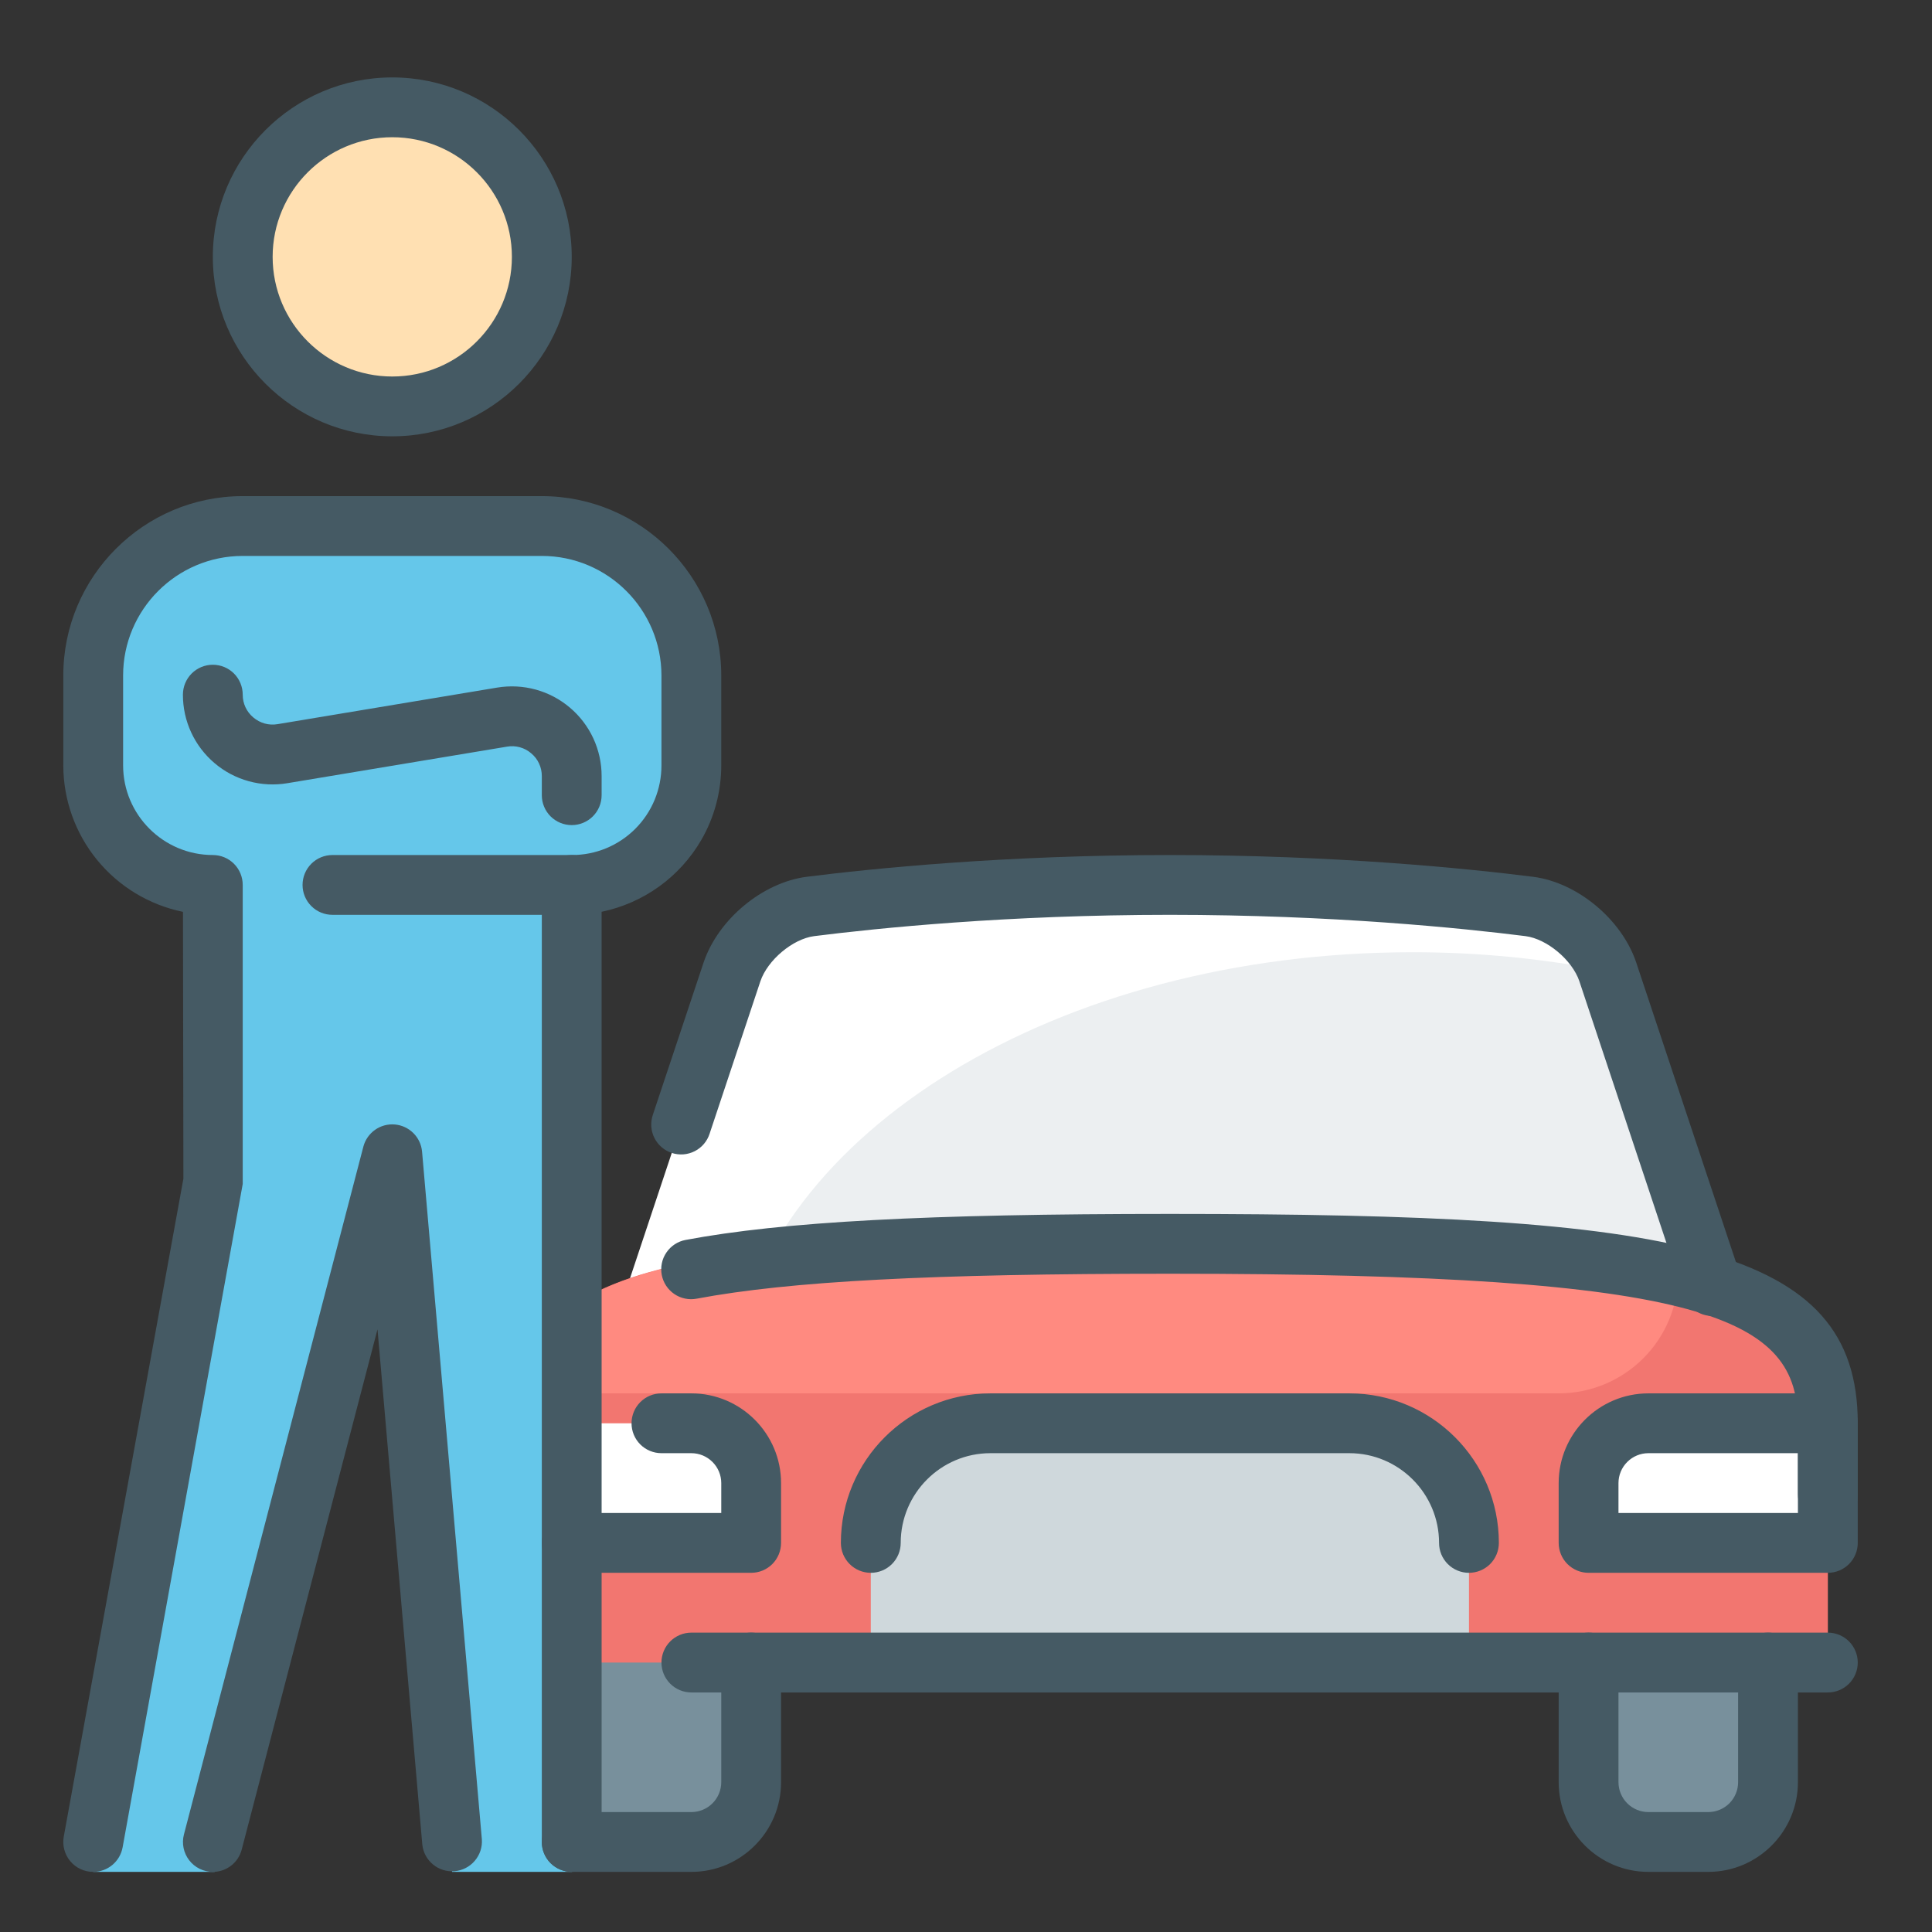 <svg width="68" height="68" viewBox="0 0 68 68" fill="none" xmlns="http://www.w3.org/2000/svg">
<rect x="0" y="0" width="68" height="68" fill="#333333" stroke="none"/>
<path d="M24.333 64.832H22.228C21.669 64.832 21.134 64.61 20.739 64.215C20.344 63.82 20.123 63.285 20.123 62.727V56.41H26.439V62.727C26.439 63.285 26.217 63.82 25.822 64.215C25.427 64.61 24.892 64.832 24.333 64.832ZM60.123 64.832H58.018C57.46 64.832 56.924 64.61 56.529 64.215C56.135 63.82 55.913 63.285 55.913 62.727V56.41H62.229V62.727C62.229 63.285 62.007 63.82 61.612 64.215C61.217 64.61 60.682 64.832 60.123 64.832Z" fill="#78909C"/>
<path d="M53.827 31.907C51.315 31.595 46.732 31.147 41.176 31.147C35.62 31.147 31.039 31.595 28.525 31.907C27.371 32.048 26.14 33.092 25.771 34.195L21.175 47.989H61.176L56.578 34.195C56.212 33.094 54.98 32.05 53.827 31.907Z" fill="white"/>
<path d="M25.771 47.989H61.176L56.578 34.195L56.572 34.183C54.318 33.738 52.026 33.514 49.728 33.515C37.237 33.515 26.971 39.865 25.771 47.989Z" fill="#ECEFF1"/>
<path d="M18.018 58.516V50.095C18.018 43.252 28.018 43.779 41.176 43.779C54.334 43.779 64.335 43.252 64.335 50.095V58.516H18.018Z" fill="#F27670"/>
<path d="M54.861 49.042C55.977 49.042 57.048 48.598 57.838 47.809C58.628 47.019 59.071 45.948 59.071 44.831V44.665C54.886 43.617 48.526 43.779 41.176 43.779C28.74 43.779 19.138 43.318 18.119 49.042H54.861Z" fill="#FF8A80"/>
<path d="M30.649 58.516V54.305C30.649 53.188 31.093 52.117 31.883 51.328C32.672 50.538 33.743 50.095 34.86 50.095H47.492C48.609 50.095 49.68 50.538 50.469 51.328C51.259 52.117 51.703 53.188 51.703 54.305V58.516H30.649Z" fill="#CFD8DC"/>
<path d="M64.335 50.095V54.305H55.913V52.2C55.913 51.042 56.861 50.095 58.019 50.095H64.335ZM26.439 52.2V54.305H18.018V50.095H24.334C25.491 50.095 26.439 51.042 26.439 52.2Z" fill="white"/>
<path d="M19.07 18.515H8.544C7.148 18.515 5.809 19.069 4.822 20.056C3.835 21.044 3.28 22.382 3.28 23.778V26.936C3.28 28.053 3.724 29.124 4.514 29.913C5.303 30.703 6.374 31.147 7.491 31.147V41.673L3.28 65.884H7.554L13.807 41.673L15.912 65.884H20.123V31.147C21.239 31.147 22.311 30.703 23.1 29.913C23.89 29.124 24.333 28.053 24.333 26.936V23.778C24.333 20.883 21.965 18.515 19.07 18.515Z" fill="#65C7EA"/>
<path d="M13.807 14.304C16.714 14.304 19.07 11.948 19.07 9.041C19.07 6.134 16.714 3.778 13.807 3.778C10.9 3.778 8.543 6.134 8.543 9.041C8.543 11.948 10.9 14.304 13.807 14.304Z" fill="#FFE0B2"/>
<path d="M24.333 65.884H20.122C19.843 65.884 19.576 65.773 19.378 65.576C19.181 65.379 19.07 65.111 19.07 64.832C19.07 64.552 19.181 64.285 19.378 64.087C19.576 63.89 19.843 63.779 20.122 63.779H24.333C24.612 63.779 24.88 63.668 25.077 63.471C25.275 63.273 25.386 63.006 25.386 62.726V58.516C25.386 58.237 25.497 57.969 25.694 57.771C25.892 57.574 26.159 57.463 26.438 57.463C26.718 57.463 26.985 57.574 27.183 57.771C27.38 57.969 27.491 58.237 27.491 58.516V62.726C27.491 64.468 26.074 65.884 24.333 65.884ZM60.123 65.884H58.018C56.277 65.884 54.86 64.468 54.86 62.726V58.516C54.86 58.237 54.971 57.969 55.169 57.771C55.366 57.574 55.634 57.463 55.913 57.463C56.192 57.463 56.46 57.574 56.657 57.771C56.855 57.969 56.965 58.237 56.965 58.516V62.726C56.965 63.006 57.076 63.273 57.274 63.471C57.471 63.668 57.739 63.779 58.018 63.779H60.123C60.403 63.779 60.67 63.668 60.868 63.471C61.065 63.273 61.176 63.006 61.176 62.726V58.516C61.176 58.237 61.287 57.969 61.484 57.771C61.682 57.574 61.95 57.463 62.229 57.463C62.508 57.463 62.776 57.574 62.973 57.771C63.17 57.969 63.281 58.237 63.281 58.516V62.726C63.281 64.468 61.864 65.884 60.123 65.884Z" fill="#455A64"/>
<path d="M64.334 59.569H24.334C24.054 59.569 23.787 59.458 23.589 59.26C23.392 59.063 23.281 58.795 23.281 58.516C23.281 58.237 23.392 57.969 23.589 57.772C23.787 57.574 24.054 57.463 24.334 57.463H64.334C64.614 57.463 64.881 57.574 65.079 57.772C65.276 57.969 65.387 58.237 65.387 58.516C65.387 58.795 65.276 59.063 65.079 59.26C64.881 59.458 64.614 59.569 64.334 59.569ZM64.334 53.648C64.055 53.648 63.788 53.537 63.59 53.34C63.393 53.143 63.282 52.875 63.282 52.596V50.094C63.282 46.383 60.21 44.831 41.176 44.831C32.776 44.831 27.795 45.094 24.521 45.709C24.385 45.735 24.246 45.734 24.11 45.705C23.975 45.677 23.847 45.623 23.733 45.545C23.618 45.467 23.521 45.367 23.445 45.252C23.369 45.136 23.317 45.007 23.291 44.871C23.266 44.736 23.267 44.596 23.295 44.461C23.323 44.325 23.378 44.197 23.456 44.083C23.534 43.969 23.633 43.871 23.749 43.795C23.864 43.72 23.994 43.667 24.129 43.642C27.54 43 32.637 42.726 41.176 42.726C59.044 42.726 65.387 43.84 65.387 50.094V52.596C65.387 52.875 65.276 53.143 65.079 53.34C64.881 53.537 64.614 53.648 64.334 53.648Z" fill="#455A64"/>
<path d="M64.334 55.358H55.913C55.634 55.358 55.366 55.247 55.169 55.05C54.971 54.852 54.86 54.584 54.86 54.305V52.2C54.86 50.459 56.277 49.042 58.018 49.042H64.334C64.613 49.042 64.881 49.153 65.078 49.35C65.276 49.548 65.387 49.815 65.387 50.095V54.305C65.387 54.584 65.276 54.852 65.078 55.05C64.881 55.247 64.613 55.358 64.334 55.358ZM56.965 53.253H63.281V51.147H58.018C57.739 51.147 57.471 51.258 57.274 51.456C57.076 51.653 56.965 51.921 56.965 52.2V53.253ZM26.438 55.358H20.122C19.843 55.358 19.576 55.247 19.378 55.05C19.181 54.852 19.07 54.584 19.07 54.305C19.07 54.026 19.181 53.758 19.378 53.561C19.576 53.364 19.843 53.253 20.122 53.253H25.386V52.2C25.386 51.921 25.275 51.653 25.077 51.456C24.88 51.258 24.612 51.147 24.333 51.147H23.28C23.001 51.147 22.733 51.036 22.536 50.839C22.339 50.642 22.228 50.374 22.228 50.095C22.228 49.815 22.339 49.548 22.536 49.35C22.733 49.153 23.001 49.042 23.28 49.042H24.333C26.074 49.042 27.491 50.459 27.491 52.2V54.305C27.491 54.584 27.38 54.852 27.183 55.05C26.985 55.247 26.718 55.358 26.438 55.358ZM51.702 55.358C51.423 55.358 51.155 55.247 50.958 55.05C50.76 54.852 50.65 54.584 50.65 54.305C50.65 52.564 49.233 51.147 47.492 51.147H34.86C33.119 51.147 31.702 52.564 31.702 54.305C31.702 54.584 31.591 54.852 31.393 55.05C31.196 55.247 30.928 55.358 30.649 55.358C30.37 55.358 30.102 55.247 29.905 55.05C29.707 54.852 29.596 54.584 29.596 54.305C29.596 51.404 31.956 49.042 34.86 49.042H47.492C50.395 49.042 52.755 51.404 52.755 54.305C52.755 54.584 52.644 54.852 52.447 55.05C52.249 55.247 51.981 55.358 51.702 55.358ZM60.269 46.318C60.047 46.318 59.832 46.248 59.652 46.119C59.473 45.99 59.339 45.807 59.269 45.598L55.587 34.532C55.334 33.789 54.447 33.046 53.694 32.949C51.477 32.669 46.896 32.199 41.176 32.199C35.456 32.199 30.874 32.669 28.655 32.949C27.904 33.046 27.017 33.789 26.763 34.538L24.977 39.899C24.935 40.031 24.867 40.155 24.777 40.261C24.687 40.367 24.576 40.455 24.452 40.518C24.328 40.581 24.192 40.619 24.053 40.63C23.914 40.64 23.775 40.623 23.642 40.579C23.51 40.535 23.388 40.465 23.283 40.374C23.177 40.282 23.092 40.171 23.03 40.046C22.968 39.921 22.932 39.785 22.923 39.646C22.915 39.507 22.934 39.367 22.979 39.235L24.767 33.869C25.285 32.349 26.84 31.061 28.392 30.86C30.662 30.574 35.342 30.094 41.176 30.094C47.009 30.094 51.69 30.574 53.959 30.86C55.511 31.058 57.069 32.349 57.584 33.861L61.269 44.932C61.321 45.091 61.336 45.259 61.31 45.424C61.285 45.589 61.221 45.746 61.123 45.881C61.026 46.016 60.897 46.127 60.749 46.203C60.6 46.278 60.436 46.318 60.269 46.318Z" fill="#455A64"/>
<path d="M3.282 65.884C3.128 65.885 2.976 65.851 2.836 65.786C2.696 65.721 2.572 65.626 2.473 65.507C2.374 65.389 2.302 65.251 2.263 65.101C2.223 64.952 2.217 64.796 2.244 64.644L6.455 41.486L6.44 32.094C5.252 31.851 4.183 31.205 3.416 30.265C2.648 29.325 2.229 28.149 2.228 26.936V23.778C2.228 20.296 5.061 17.462 8.543 17.462H19.07C22.552 17.462 25.386 20.296 25.386 23.778V26.936C25.386 27.863 25.142 28.776 24.679 29.572C24.304 30.214 23.799 30.771 23.195 31.205C22.592 31.639 21.903 31.941 21.175 32.092V64.832C21.175 65.111 21.064 65.379 20.867 65.576C20.67 65.773 20.402 65.884 20.123 65.884C19.843 65.884 19.576 65.773 19.378 65.576C19.181 65.379 19.07 65.111 19.07 64.832V31.147C19.07 30.868 19.181 30.6 19.378 30.402C19.576 30.205 19.843 30.094 20.123 30.094C20.538 30.096 20.949 30.015 21.333 29.857C21.717 29.698 22.065 29.466 22.359 29.172C22.652 28.879 22.885 28.53 23.043 28.146C23.201 27.762 23.282 27.351 23.281 26.936V23.778C23.281 21.456 21.392 19.567 19.07 19.567H8.543C6.221 19.567 4.333 21.456 4.333 23.778V26.936C4.333 28.677 5.75 30.094 7.491 30.094C7.77 30.094 8.038 30.205 8.235 30.402C8.433 30.6 8.543 30.868 8.543 31.147V41.673L4.316 65.019C4.272 65.261 4.145 65.481 3.956 65.639C3.767 65.797 3.529 65.884 3.282 65.884ZM13.807 15.357C10.325 15.357 7.491 12.523 7.491 9.041C7.491 5.559 10.325 2.725 13.807 2.725C17.289 2.725 20.123 5.559 20.123 9.041C20.123 12.523 17.289 15.357 13.807 15.357ZM13.807 4.83C11.485 4.83 9.596 6.719 9.596 9.041C9.596 11.363 11.485 13.252 13.807 13.252C16.129 13.252 18.017 11.363 18.017 9.041C18.017 6.719 16.129 4.83 13.807 4.83Z" fill="#455A64"/>
<path d="M20.122 29.041C19.843 29.041 19.576 28.93 19.378 28.733C19.181 28.536 19.07 28.268 19.07 27.989V27.317C19.071 27.164 19.038 27.012 18.973 26.873C18.909 26.734 18.814 26.611 18.695 26.513C18.58 26.414 18.444 26.341 18.297 26.301C18.15 26.261 17.997 26.253 17.847 26.279L10.114 27.566C9.661 27.642 9.198 27.618 8.755 27.496C8.313 27.375 7.902 27.158 7.553 26.861C7.203 26.564 6.921 26.195 6.729 25.779C6.536 25.362 6.437 24.909 6.438 24.45C6.438 24.171 6.549 23.903 6.746 23.705C6.944 23.508 7.211 23.397 7.491 23.397C7.77 23.397 8.038 23.508 8.235 23.705C8.432 23.903 8.543 24.171 8.543 24.45C8.543 24.763 8.676 25.05 8.916 25.252C9.156 25.454 9.459 25.54 9.769 25.488L17.499 24.201C17.952 24.126 18.415 24.15 18.857 24.271C19.3 24.393 19.71 24.61 20.06 24.907C20.41 25.203 20.691 25.573 20.884 25.989C21.076 26.405 21.176 26.858 21.175 27.317V27.989C21.175 28.268 21.064 28.536 20.867 28.733C20.669 28.93 20.402 29.041 20.122 29.041ZM7.491 65.884C7.33 65.884 7.171 65.847 7.027 65.776C6.883 65.705 6.757 65.602 6.659 65.475C6.561 65.348 6.493 65.2 6.461 65.042C6.429 64.885 6.433 64.722 6.474 64.567L12.79 40.355C12.853 40.117 12.999 39.908 13.201 39.766C13.403 39.623 13.649 39.557 13.896 39.578C14.142 39.599 14.373 39.706 14.548 39.88C14.724 40.054 14.832 40.284 14.855 40.53L16.96 64.741C16.979 65.016 16.889 65.287 16.709 65.496C16.53 65.706 16.276 65.836 16.002 65.86C15.727 65.884 15.454 65.799 15.242 65.625C15.029 65.45 14.893 65.198 14.864 64.924L13.287 46.787L8.508 65.097C8.45 65.323 8.318 65.522 8.134 65.665C7.95 65.808 7.724 65.885 7.491 65.884ZM20.122 32.199H11.701C11.422 32.199 11.154 32.089 10.957 31.891C10.759 31.694 10.649 31.426 10.649 31.147C10.649 30.868 10.759 30.6 10.957 30.402C11.154 30.205 11.422 30.094 11.701 30.094H20.122C20.402 30.094 20.669 30.205 20.867 30.402C21.064 30.6 21.175 30.868 21.175 31.147C21.175 31.426 21.064 31.694 20.867 31.891C20.669 32.089 20.402 32.199 20.122 32.199Z" fill="#455A64"/>
</svg>
